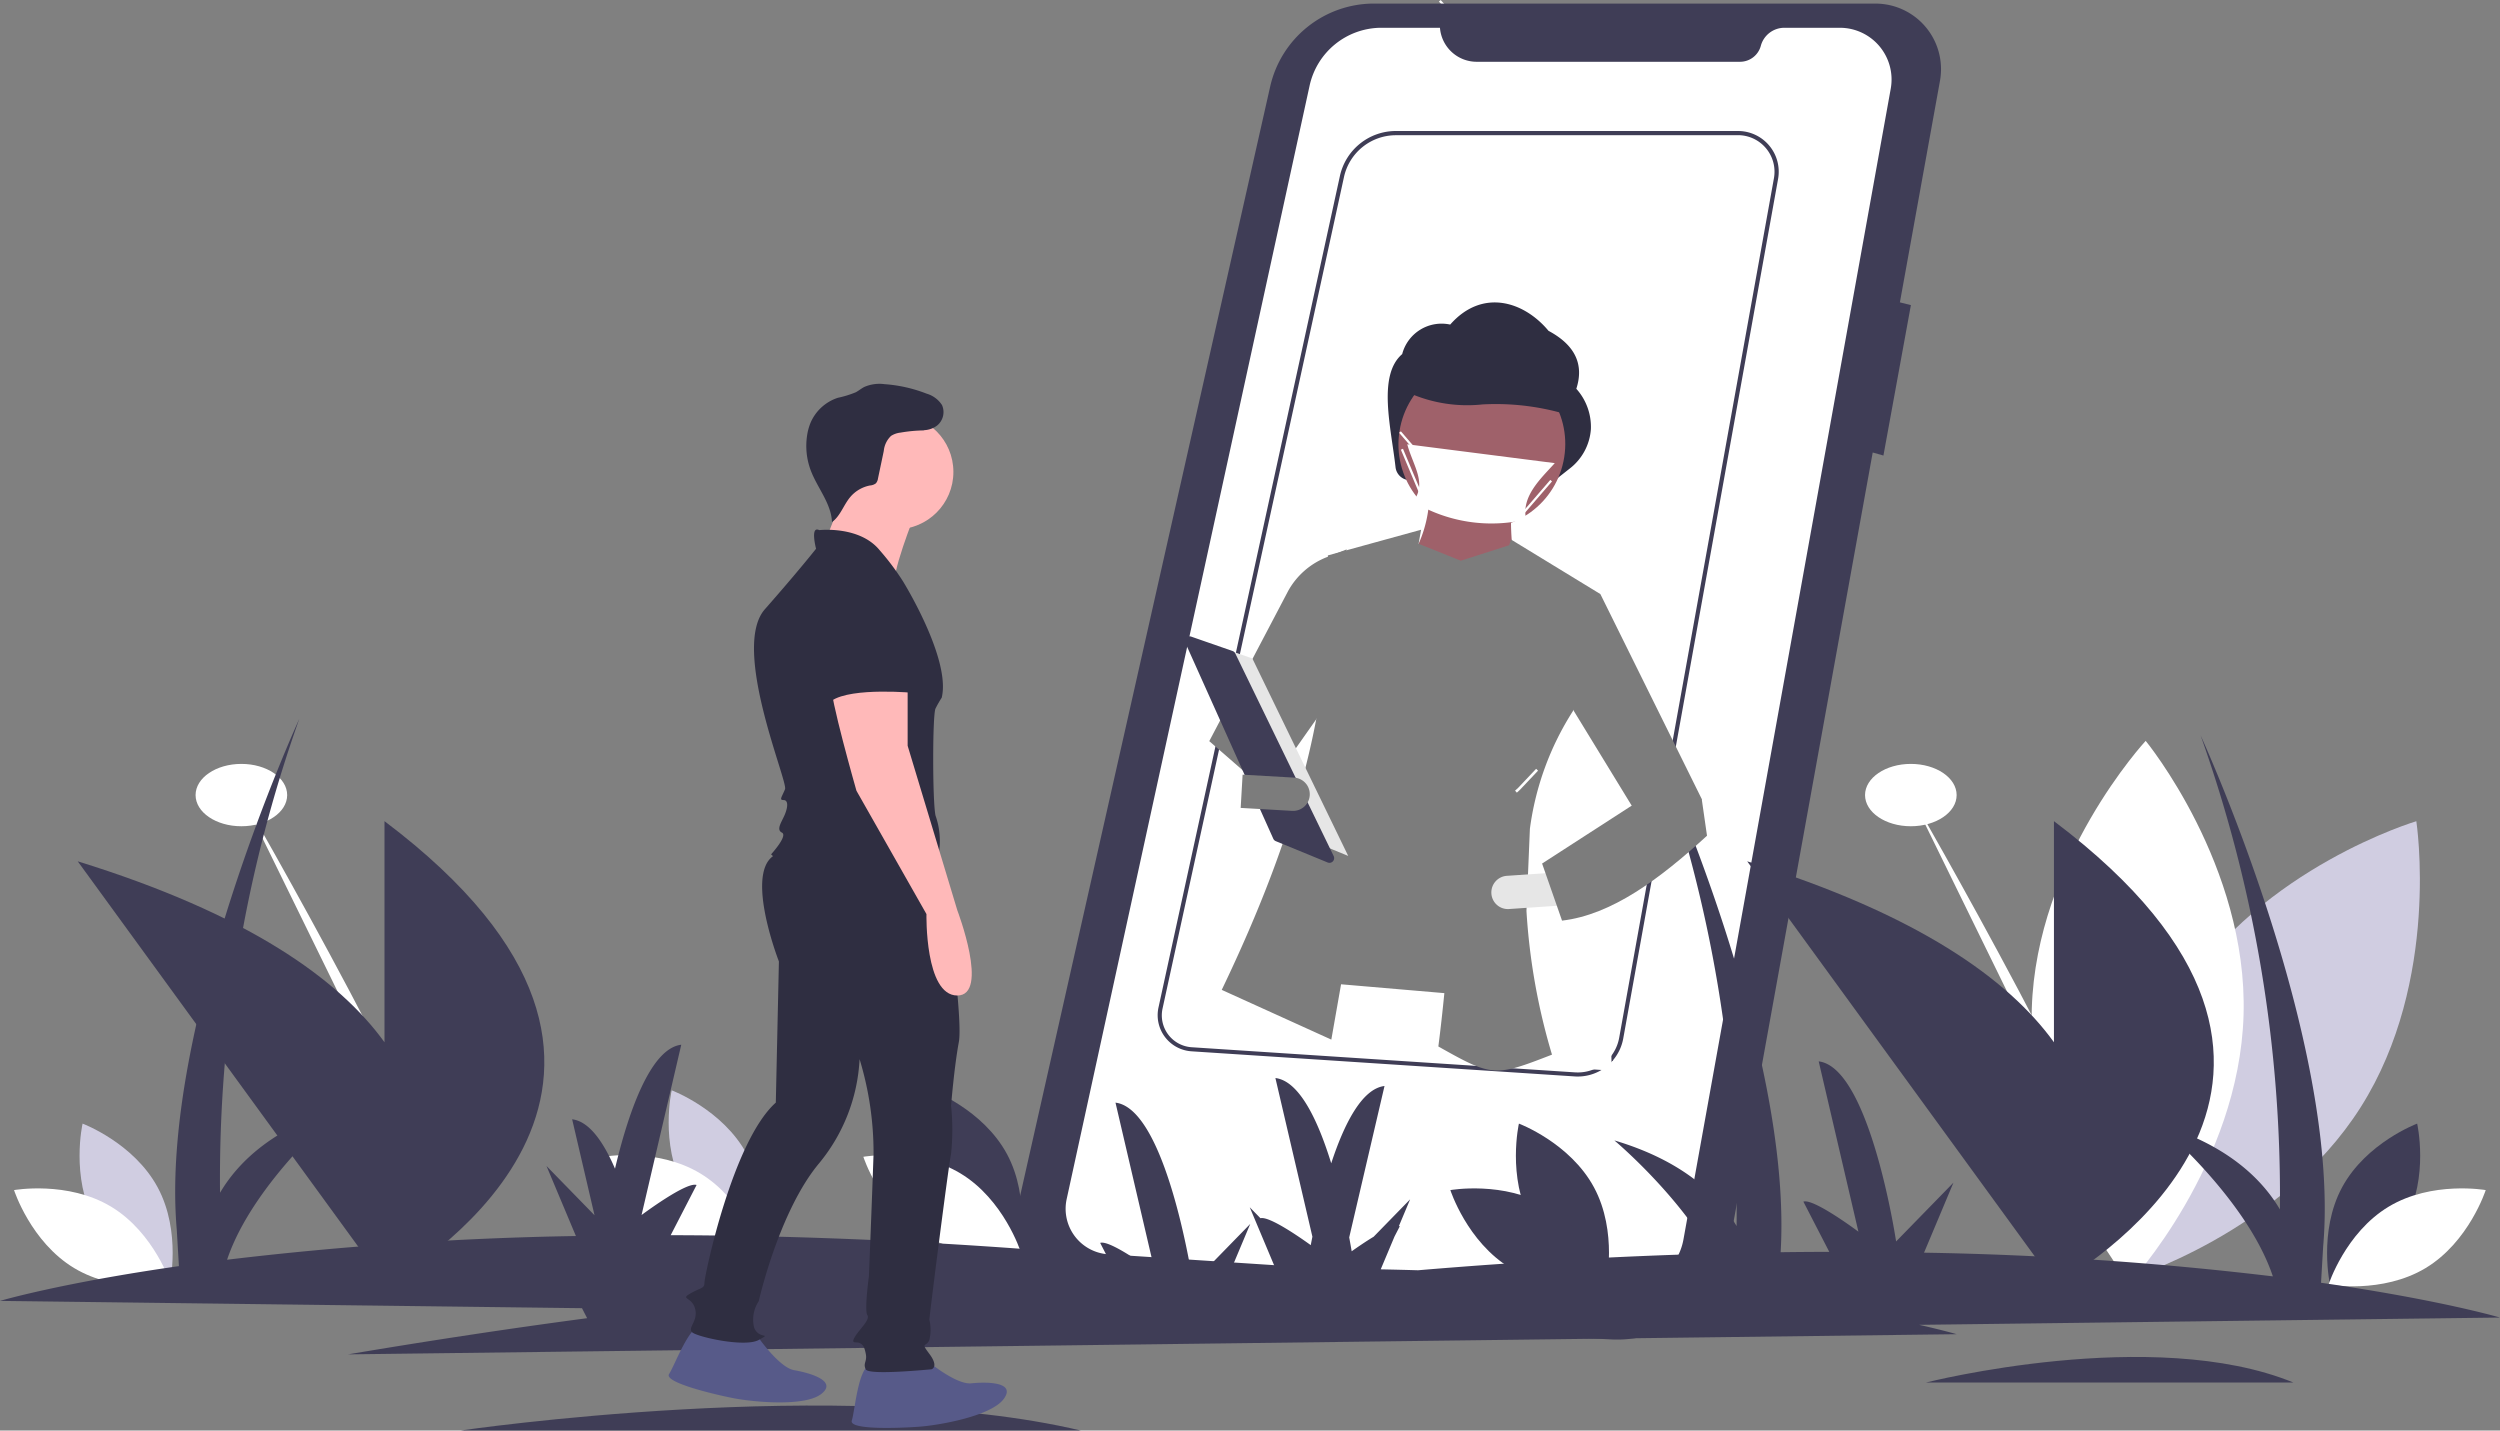<svg xmlns="http://www.w3.org/2000/svg" width="303.304" height="173.555" viewBox="0 0 303.304 173.555">
  <rect x="0" y="0" width="303.304" height="173.555" fill="#808080" stroke="none"/>
  <g id="Group_53" data-name="Group 53" transform="translate(-96 -82.535)">
    <path id="Path_14" data-name="Path 14" d="M.2,2.48l-.2-.2.283-.286L1.977,0l.215.186-1.7,2Z" transform="translate(288.631 83.796) rotate(8)" fill="#fff"/>
    <path id="Path_81" data-name="Path 81" d="M.009,0H.294L.285,2.221H0Z" transform="translate(270.567 82.731) rotate(-42)" fill="#fff"/>
    <g id="video-call" transform="translate(96 82.968)">
      <path id="Path_290" data-name="Path 290" d="M591.417,107.248H530.65a12.918,12.918,0,0,0-12.6,10.077l-30.7,136.19a10.44,10.44,0,0,0,9.671,12.724l62.468,3.078A13.793,13.793,0,0,0,573.735,258l17.417-96.288,1.3.37,3.333-18.25-1.334-.333,4.862-26.878a7.954,7.954,0,0,0-7.892-9.369Z" transform="translate(-363.952 -107.248)" fill="#3f3d56"/>
      <path id="Path_291" data-name="Path 291" d="M556.843,118.874H549.75a8.927,8.927,0,0,0-8.722,7.024L511.556,260.977a5.532,5.532,0,0,0,5.043,6.7l62.266,4.081a7.164,7.164,0,0,0,7.519-5.879l25.149-139.617a6.275,6.275,0,0,0-6.175-7.387h-6.729a2.961,2.961,0,0,0-2.859,2.191h0A2.614,2.614,0,0,1,593.244,123H561.3a4.469,4.469,0,0,1-4.456-4.126Z" transform="translate(-382.145 -115.938)" fill="#fff"/>
      <path id="Path_292" data-name="Path 292" d="M1026.422,520.967c-9.717,15.354-6.734,34.673-6.734,34.673s18.736-5.574,28.453-20.928,6.734-34.673,6.734-34.673S1036.14,505.614,1026.422,520.967Z" transform="translate(-761.723 -400.841)" fill="#d0cde1"/>
      <path id="Path_293" data-name="Path 293" d="M1001.211,494.705c-.537,18.162-13.819,32.505-13.819,32.505s-12.41-15.1-11.873-33.266,13.817-32.505,13.817-32.505S1001.746,476.543,1001.211,494.705Z" transform="translate(-729.019 -371.99)" fill="#fff"/>
      <ellipse id="Ellipse_17" data-name="Ellipse 17" cx="5.556" cy="3.782" rx="5.556" ry="3.782" transform="translate(23.728 92.245)" fill="#fff"/>
      <path id="Path_294" data-name="Path 294" d="M115.461,487.481s26.391,45.854,25.7,52.472" transform="translate(-86.178 -391.454)" fill="#fff"/>
      <path id="Path_295" data-name="Path 295" d="M74.062,500.006V526.83c-5.528-7.66-16.554-15.547-37.216-21.95L74.062,556v.388s.07-.038.2-.112l.063.087s.053-.071.148-.208C78.811,553.643,115.176,531,74.062,500.006Z" transform="translate(-27.416 -400.816)" fill="#3f3d56"/>
      <ellipse id="Ellipse_18" data-name="Ellipse 18" cx="5.556" cy="3.782" rx="5.556" ry="3.782" transform="translate(226.27 92.245)" fill="#fff"/>
      <path id="Path_296" data-name="Path 296" d="M917.461,487.481s26.391,45.854,25.7,52.472" transform="translate(-685.635 -391.454)" fill="#fff"/>
      <path id="Path_297" data-name="Path 297" d="M876.062,500.006V526.83c-5.528-7.66-16.554-15.547-37.216-21.95L876.062,556v.388s.07-.038.2-.112l.063.087s.053-.071.148-.208C880.81,553.643,917.177,531,876.062,500.006Z" transform="translate(-626.874 -400.816)" fill="#3f3d56"/>
      <path id="Path_298" data-name="Path 298" d="M39.55,657.164c2.917,5.409,9.108,7.732,9.108,7.732s1.461-6.448-1.455-11.858-9.108-7.732-9.108-7.732S36.633,651.754,39.55,657.164Z" transform="translate(-28.076 -509.421)" fill="#d0cde1"/>
      <path id="Path_299" data-name="Path 299" d="M18.026,678.648c5.266,3.168,7.294,9.461,7.294,9.461s-6.51,1.156-11.776-2.012-7.294-9.461-7.294-9.461S12.76,675.479,18.026,678.648Z" transform="translate(-4.547 -532.685)" fill="#fff"/>
      <path id="Path_300" data-name="Path 300" d="M729.55,657.164c2.917,5.409,9.108,7.732,9.108,7.732s1.462-6.448-1.455-11.858-9.107-7.732-9.107-7.732S726.633,651.754,729.55,657.164Z" transform="translate(-543.819 -509.421)" fill="#3f3d56"/>
      <path id="Path_301" data-name="Path 301" d="M708.026,678.648c5.266,3.168,7.294,9.462,7.294,9.462s-6.51,1.156-11.776-2.012-7.294-9.461-7.294-9.461S702.76,675.479,708.026,678.648Z" transform="translate(-520.29 -532.685)" fill="#3f3d56"/>
      <path id="Path_302" data-name="Path 302" d="M447.55,641.164c2.917,5.409,9.107,7.732,9.107,7.732s1.462-6.448-1.455-11.858-9.108-7.732-9.108-7.732S444.633,635.754,447.55,641.164Z" transform="translate(-333.037 -497.462)" fill="#3f3d56"/>
      <path id="Path_303" data-name="Path 303" d="M426.026,662.648c5.266,3.168,7.294,9.462,7.294,9.462s-6.51,1.156-11.776-2.012-7.294-9.461-7.294-9.461S420.76,659.479,426.026,662.648Z" transform="translate(-309.508 -520.726)" fill="#fff"/>
      <path id="Path_304" data-name="Path 304" d="M322.55,641.164c2.917,5.409,9.108,7.732,9.108,7.732s1.461-6.448-1.455-11.858-9.108-7.732-9.108-7.732S319.633,635.754,322.55,641.164Z" transform="translate(-239.605 -497.462)" fill="#d0cde1"/>
      <path id="Path_305" data-name="Path 305" d="M301.026,662.648c5.266,3.168,7.294,9.462,7.294,9.462s-6.51,1.156-11.776-2.012-7.294-9.461-7.294-9.461S295.76,659.479,301.026,662.648Z" transform="translate(-216.077 -520.726)" fill="#fff"/>
      <path id="Path_306" data-name="Path 306" d="M1126.9,657.164c-2.917,5.409-9.108,7.732-9.108,7.732s-1.461-6.448,1.455-11.858,9.108-7.732,9.108-7.732S1129.818,651.754,1126.9,657.164Z" transform="translate(-835.101 -509.421)" fill="#3f3d56"/>
      <path id="Path_307" data-name="Path 307" d="M1125.411,678.648c-5.266,3.168-7.294,9.461-7.294,9.461s6.51,1.156,11.776-2.012,7.294-9.461,7.294-9.461S1130.677,675.479,1125.411,678.648Z" transform="translate(-835.616 -532.685)" fill="#fff"/>
      <path id="Path_308" data-name="Path 308" d="M302.812,523.48s-7.264-2.152-21.712-4.221l.26-4.42c2.175-24.894-14.868-61.98-14.868-61.98a166.413,166.413,0,0,1,9.619,57.5c-2.26-3.831-6.585-7.94-14.83-10.393,0,0,10.8,9.026,13.975,18.517a413.515,413.515,0,0,0-42.319-2.875l3.567-8.494-6.956,7.133s-3.166-21.1-9.392-21.848l4.818,20.662s-5.439-4.076-6.677-3.646l3.142,6.092q-2.9.006-5.9.045c1.491-24.863-14.963-60.671-14.963-60.671a166.411,166.411,0,0,1,9.619,57.5c-2.26-3.831-6.585-7.94-14.83-10.393,0,0,7.423,6.206,11.771,13.738-10.933.3-22.8.94-35.587,2.017q-2.227-.065-4.528-.112l1.669-3.975.646-1.252a.571.571,0,0,0-.11-.024l1.362-3.243-4.424,4.536c-.994.6-1.991,1.289-2.667,1.768-.072-.425-.173-1-.3-1.685l4.283-18.369c-2.759.333-4.917,4.662-6.465,9.38-1.564-5.077-3.825-9.991-6.772-10.346l4.489,19.249c-.073.363-.14.706-.2,1.025-1.379-.994-5.05-3.54-6.106-3.268L151.13,510.1l3.121,7.432q-2.246.01-4.55.039l-.764-.085,2.253-5.365-4.948,5.074q-1.209-.129-2.408-.252c-1.03-5.5-4.044-18.94-8.992-19.536l4.45,19.084q-1.1-.107-2.2-.209c-1.589-1.034-3.448-2.089-4.109-1.859l.8,1.558c-19.813-1.755-37.452-2.459-52.905-2.493l3.142-6.092c-1.238-.43-6.677,3.646-6.677,3.646l4.818-20.662c-3.872.467-6.56,8.8-8.039,15.038-1.391-3.233-3.124-5.741-5.2-5.991l2.714,11.641-5.825-5.973,3.567,8.494a413.462,413.462,0,0,0-42.319,2.875c3.178-9.491,13.975-18.517,13.975-18.517-8.245,2.452-12.57,6.562-14.83,10.393a166.412,166.412,0,0,1,9.619-57.5s-17.043,37.086-14.868,61.98l.26,4.42C6.773,519.307-.491,521.459-.491,521.459l70.607.885.625,1.213q-13.93,1.849-29.015,4.39L236.9,525.5s-1.524-.451-4.553-1.137Z" transform="translate(0.491 -364.065)" fill="#3f3d56"/>
      <path id="Path_309" data-name="Path 309" d="M220.742,783.784s46.469-6.819,75.259,0" transform="translate(-164.87 -610.662)" fill="#3f3d56"/>
      <path id="Path_310" data-name="Path 310" d="M924.742,760.5s27.523-6.98,44.574,0" transform="translate(-691.078 -593.203)" fill="#3f3d56"/>
      <path id="Path_311" data-name="Path 311" d="M606.6,283.186q-.18,0-.362-.012l-4.307-.283-42.2-2.765a4.391,4.391,0,0,1-4-5.309l22.015-100.9a6.958,6.958,0,0,1,6.76-5.444h41.537a4.94,4.94,0,0,1,4.86,5.815L612.117,278.576a5.619,5.619,0,0,1-1.216,2.6l-.052.126h-.055a5.63,5.63,0,0,1-1.631,1.265l-.031.014A5.616,5.616,0,0,1,606.6,283.186Zm-22.092-114.2a6.45,6.45,0,0,0-6.266,5.047l-22.015,100.9a3.875,3.875,0,0,0,3.536,4.7l46.508,3.048a5.1,5.1,0,0,0,2.632-.536l.029-.013a5.118,5.118,0,0,0,1.476-1.14l.082-.1a5.109,5.109,0,0,0,1.133-2.4L630.4,174.2l.249.045-.249-.045a4.435,4.435,0,0,0-4.363-5.221Z" transform="translate(-415.183 -153.013)" fill="#3f3d56"/>
      <path id="Path_318" data-name="Path 318" d="M743,412.286h2.025s1.266-1.012,1.012,6.328.759,46.065.759,46.065l-7.34-.506-1.772-41.762Z" transform="translate(-551.258 -335.214)" fill="#fff"/>
      <path id="Path_322" data-name="Path 322" d="M417.688,758.893s3.576,3.011,5.458,2.823,5.458-.188,3.952,1.882-7.716,3.2-10.351,3.388-8.469.377-8.093-.753.753-6.4,2.258-6.775A59.914,59.914,0,0,1,417.688,758.893Z" transform="translate(-305.313 -594.322)" fill="#575a89"/>
      <path id="Path_323" data-name="Path 323" d="M331.46,743.405s2.635,3.861,4.5,4.186,5.308,1.286,3.3,2.875-8.292,1.008-10.881.481-8.259-1.914-7.593-2.9,2.445-5.961,4-5.919A59.912,59.912,0,0,1,331.46,743.405Z" transform="translate(-239.608 -581.791)" fill="#575a89"/>
      <path id="Path_324" data-name="Path 324" d="M360.336,518.03s2.422,16.588,1.858,19.6-.941,7.716-.941,7.716a28.456,28.456,0,0,1,0,5.834c-.376,1.882-2.635,19.761-2.635,20.138a5.217,5.217,0,0,1,0,2.447c-.376.941-1.129.188,0,1.694s.376,1.882.188,1.882-7.528.753-7.9,0,.188-.941,0-1.882-.376-1.129-.753-1.317-1.129.188-.565-.753,1.882-2.07,1.506-2.635.188-4.7.188-4.7.376-9.222.565-14.868a38.941,38.941,0,0,0-1.694-11.48,21.533,21.533,0,0,1-4.893,12.609c-4.893,5.834-7.34,16.75-7.34,16.75a4.05,4.05,0,0,0-.565,3.2c.565,1.506,2.258.565.565,1.506s-7.528-.376-8.093-.941.753-1.317.376-2.823-1.882-1.129-.565-1.882,1.694-.565,1.694-1.317,3.388-17.126,8.657-21.831l.376-17.126s-4.7-12.045.188-13.174S360.336,518.03,360.336,518.03Z" transform="translate(-245.866 -411.64)" fill="#2f2e41"/>
      <path id="Path_325" data-name="Path 325" d="M404.725,341.041s-3.2,7.9-2.447,9.034-9.222-3.764-9.222-3.764,3.2-7.9,3.2-8.845S404.725,341.041,404.725,341.041Z" transform="translate(-293.668 -279.228)" fill="#ffb9b9"/>
      <circle id="Ellipse_20" data-name="Ellipse 20" cx="6.963" cy="6.963" r="6.963" transform="translate(101.742 49.862)" fill="#ffb9b9"/>
      <path id="Path_326" data-name="Path 326" d="M369.657,359.983s4.893-.565,7.34,2.447a30.352,30.352,0,0,1,2.823,3.764s5.834,9.41,4.7,14.115a13.609,13.609,0,0,0-.753,1.317c-.376.753-.376,11.292,0,12.986a9.209,9.209,0,0,1,.376,4.705c-.376,2.447,3.011,6.4-.941,7.152s-6.963.188-8.281-1.506-.188-2.823-4.329-2.823a9.959,9.959,0,0,1-6.775-2.823s2.07-2.258,1.317-2.635,0-1.317.376-2.258.376-1.694-.188-1.694-.188-.376.188-1.317-6.587-17.126-2.447-21.831,6.211-7.34,6.211-7.34S368.528,359.418,369.657,359.983Z" transform="translate(-270.268 -296.1)" fill="#2f2e41"/>
      <path id="Path_327" data-name="Path 327" d="M408.154,431v8.281l6.022,19.949s3.952,10.351,0,10.351-3.74-9.88-3.74-9.88l-8.493-14.963s-3.388-11.857-3.011-12.8S408.154,431,408.154,431Z" transform="translate(-298.037 -349.237)" fill="#ffb9b9"/>
      <path id="Path_328" data-name="Path 328" d="M402.606,382.554s5.646,2.258,4.14,8.281,0,5.834,0,5.834-7.716-.753-10.163.941l-.565-2.258S393.76,382.366,402.606,382.554Z" transform="translate(-295.689 -313.025)" fill="#2f2e41"/>
      <path id="Path_329" data-name="Path 329" d="M400.11,295.429a2.779,2.779,0,0,0,2.61-.406,2.1,2.1,0,0,0,.593-2.482,3.321,3.321,0,0,0-1.87-1.385,17.383,17.383,0,0,0-5.094-1.15,4.635,4.635,0,0,0-2.45.33c-.368.188-.687.46-1.051.655a12.5,12.5,0,0,1-2.172.669,5.436,5.436,0,0,0-3.322,3.054,6.551,6.551,0,0,0-.409,1.516,8.444,8.444,0,0,0,.439,4.227c.8,2.136,2.485,4,2.58,6.283,1.03-.747,1.412-2.1,2.237-3.064a4.168,4.168,0,0,1,2.379-1.38,1.325,1.325,0,0,0,.709-.259,1.141,1.141,0,0,0,.259-.6l.7-3.327a2.9,2.9,0,0,1,.881-1.827,2.666,2.666,0,0,1,1.149-.4,18.015,18.015,0,0,1,2.942-.268" transform="translate(-289.027 -243.831)" fill="#2f2e41"/>
    </g>
    <path id="Path_20" data-name="Path 20" d="M22.019,19.985l-17.573,3A1.778,1.778,0,0,1,2.433,21.7c-1.27-4.62-3.924-10.646-1.347-13.672A4.942,4.942,0,0,1,6.279,3.578h0c3.139-4.954,8.368-4.21,11.9-1.116C21.738,3.7,23.079,5.9,22.61,8.88a6.918,6.918,0,0,1,2.512,4.56,6.617,6.617,0,0,1-1.787,5.123Z" transform="translate(266.299 117.396) rotate(9)" fill="#2f2e41"/>
    <path id="Path_21" data-name="Path 21" d="M13.623,9.695,0,8.887A15.2,15.2,0,0,0,1.336,0H11.486C11.463,2.168,12.533,5.917,13.623,9.695Z" transform="translate(268.101 142.221) rotate(9)" fill="#9f616a"/>
    <ellipse id="Ellipse_5" data-name="Ellipse 5" cx="10.117" cy="10.199" rx="10.117" ry="10.199" transform="translate(267.385 124.765) rotate(9)" fill="#9f616a"/>
    <path id="Path_25" data-name="Path 25" d="M20.908,6.714A29.963,29.963,0,0,0,8.84,6.809,17.44,17.44,0,0,1,0,6.878V0L18.024.328Z" transform="translate(268.206 123.491) rotate(9)" fill="#2f2e41"/>
    <path id="Path_26" data-name="Path 26" d="M15.671,7.295a18.375,18.375,0,0,1-13.9,0C3.18,4.876,1.079,2.982,0,.54L18.036,0C16.657,2.121,14.622,4.627,15.671,7.295Z" transform="translate(266.815 135.901) rotate(9)" fill="#fff"/>
    <path id="Path_84" data-name="Path 84" d="M.009,0H.288L.278,2.317H0Z" transform="matrix(0.755, -0.656, 0.656, 0.755, 265.74, 135.051)" fill="#fff"/>
    <path id="Path_85" data-name="Path 85" d="M0,.021,5.817,0V.278L0,.3Z" transform="translate(280.268 145.148) rotate(-49)" fill="#fff"/>
    <path id="Path_86" data-name="Path 86" d="M.021,0H.3L.278,5.816H0Z" transform="matrix(0.921, -0.391, 0.391, 0.921, 265.934, 137.098)" fill="#fff"/>
    <path id="Path_27" data-name="Path 27" d="M7.746,30.431,0,25.583,6.606,6.077A9.183,9.183,0,0,1,10.6,1.3L12.822,0l.193,19.679Z" transform="translate(246.713 147.184) rotate(9)" fill="#7c7c7c"/>
    <path id="Path_28" data-name="Path 28" d="M35.015,44.213l-1.146-9.9a34.965,34.965,0,0,1,2.922-14.927L37.86,4.847,26.107,0c-.036.241-.067.483-.1.724L20.5,3.5,15.125,2.27l.03-1.731L4.47,5.386C8,21.947,6.076,39.146,0,59.46l14.076,3.88.117-6.814,12.545-.9c.129,2.211.233,4.382.293,6.506,7.079,2.627,7.322,2.584,13.772-1.178A76.721,76.721,0,0,1,35.015,44.213Z" transform="translate(253.525 143.9) rotate(9)" fill="#7c7c7c"/>
    <path id="Path_29" data-name="Path 29" d="M18.749,27.468l-7.212-2.424L0,11.505,3.523,0,19.55,22.621Z" transform="translate(286.681 154.059) rotate(9)" fill="#7c7c7c"/>
    <path id="Path_30" data-name="Path 30" d="M.05,3.814a2.006,2.006,0,0,0,2.4,1.524l6.122-1.4L7.684,0,1.561,1.4A2.02,2.02,0,0,0,.05,3.814Z" transform="translate(277.485 187.165) rotate(9)" fill="#e6e6e6"/>
    <path id="Path_31" data-name="Path 31" d="M0,10.772l3.473,6.463c5.841-1.642,10.9-6.82,15.76-12.926L17.9,0,9.616,2.154Z" transform="translate(284.775 176.661) rotate(9)" fill="#7c7c7c"/>
    <path id="Path_32" data-name="Path 32" d="M0,0,6.666,1.2,21.9,23.043l-8.095-1.92Z" transform="translate(241.542 160.193) rotate(9)" fill="#e6e6e6"/>
    <path id="Path_33" data-name="Path 33" d="M.558,0A.566.566,0,0,0,.066.3.576.576,0,0,0,.093.886L14.336,22.672a.565.565,0,0,0,.343.242l6.627,1.572a.564.564,0,0,0,.6-.236A.574.574,0,0,0,21.9,23.6L6.261,1.185A.562.562,0,0,0,5.9.952L.665.01A.6.6,0,0,0,.558,0Z" transform="translate(239.865 159.657) rotate(9)" fill="#3f3d56"/>
    <path id="Path_34" data-name="Path 34" d="M0,.635l.4,4.02L6.642,4.03a2.02,2.02,0,0,0-.4-4.02Z" transform="translate(246.854 175.892) rotate(9)" fill="#7c7c7c"/>
    <path id="Path_36" data-name="Path 36" d="M.229,3.01,0,2.78l.346-.349L2.412,0l.246.212L.583,2.652Z" transform="translate(279.955 175.683) rotate(3)" fill="#fff"/>
  </g>
</svg>

